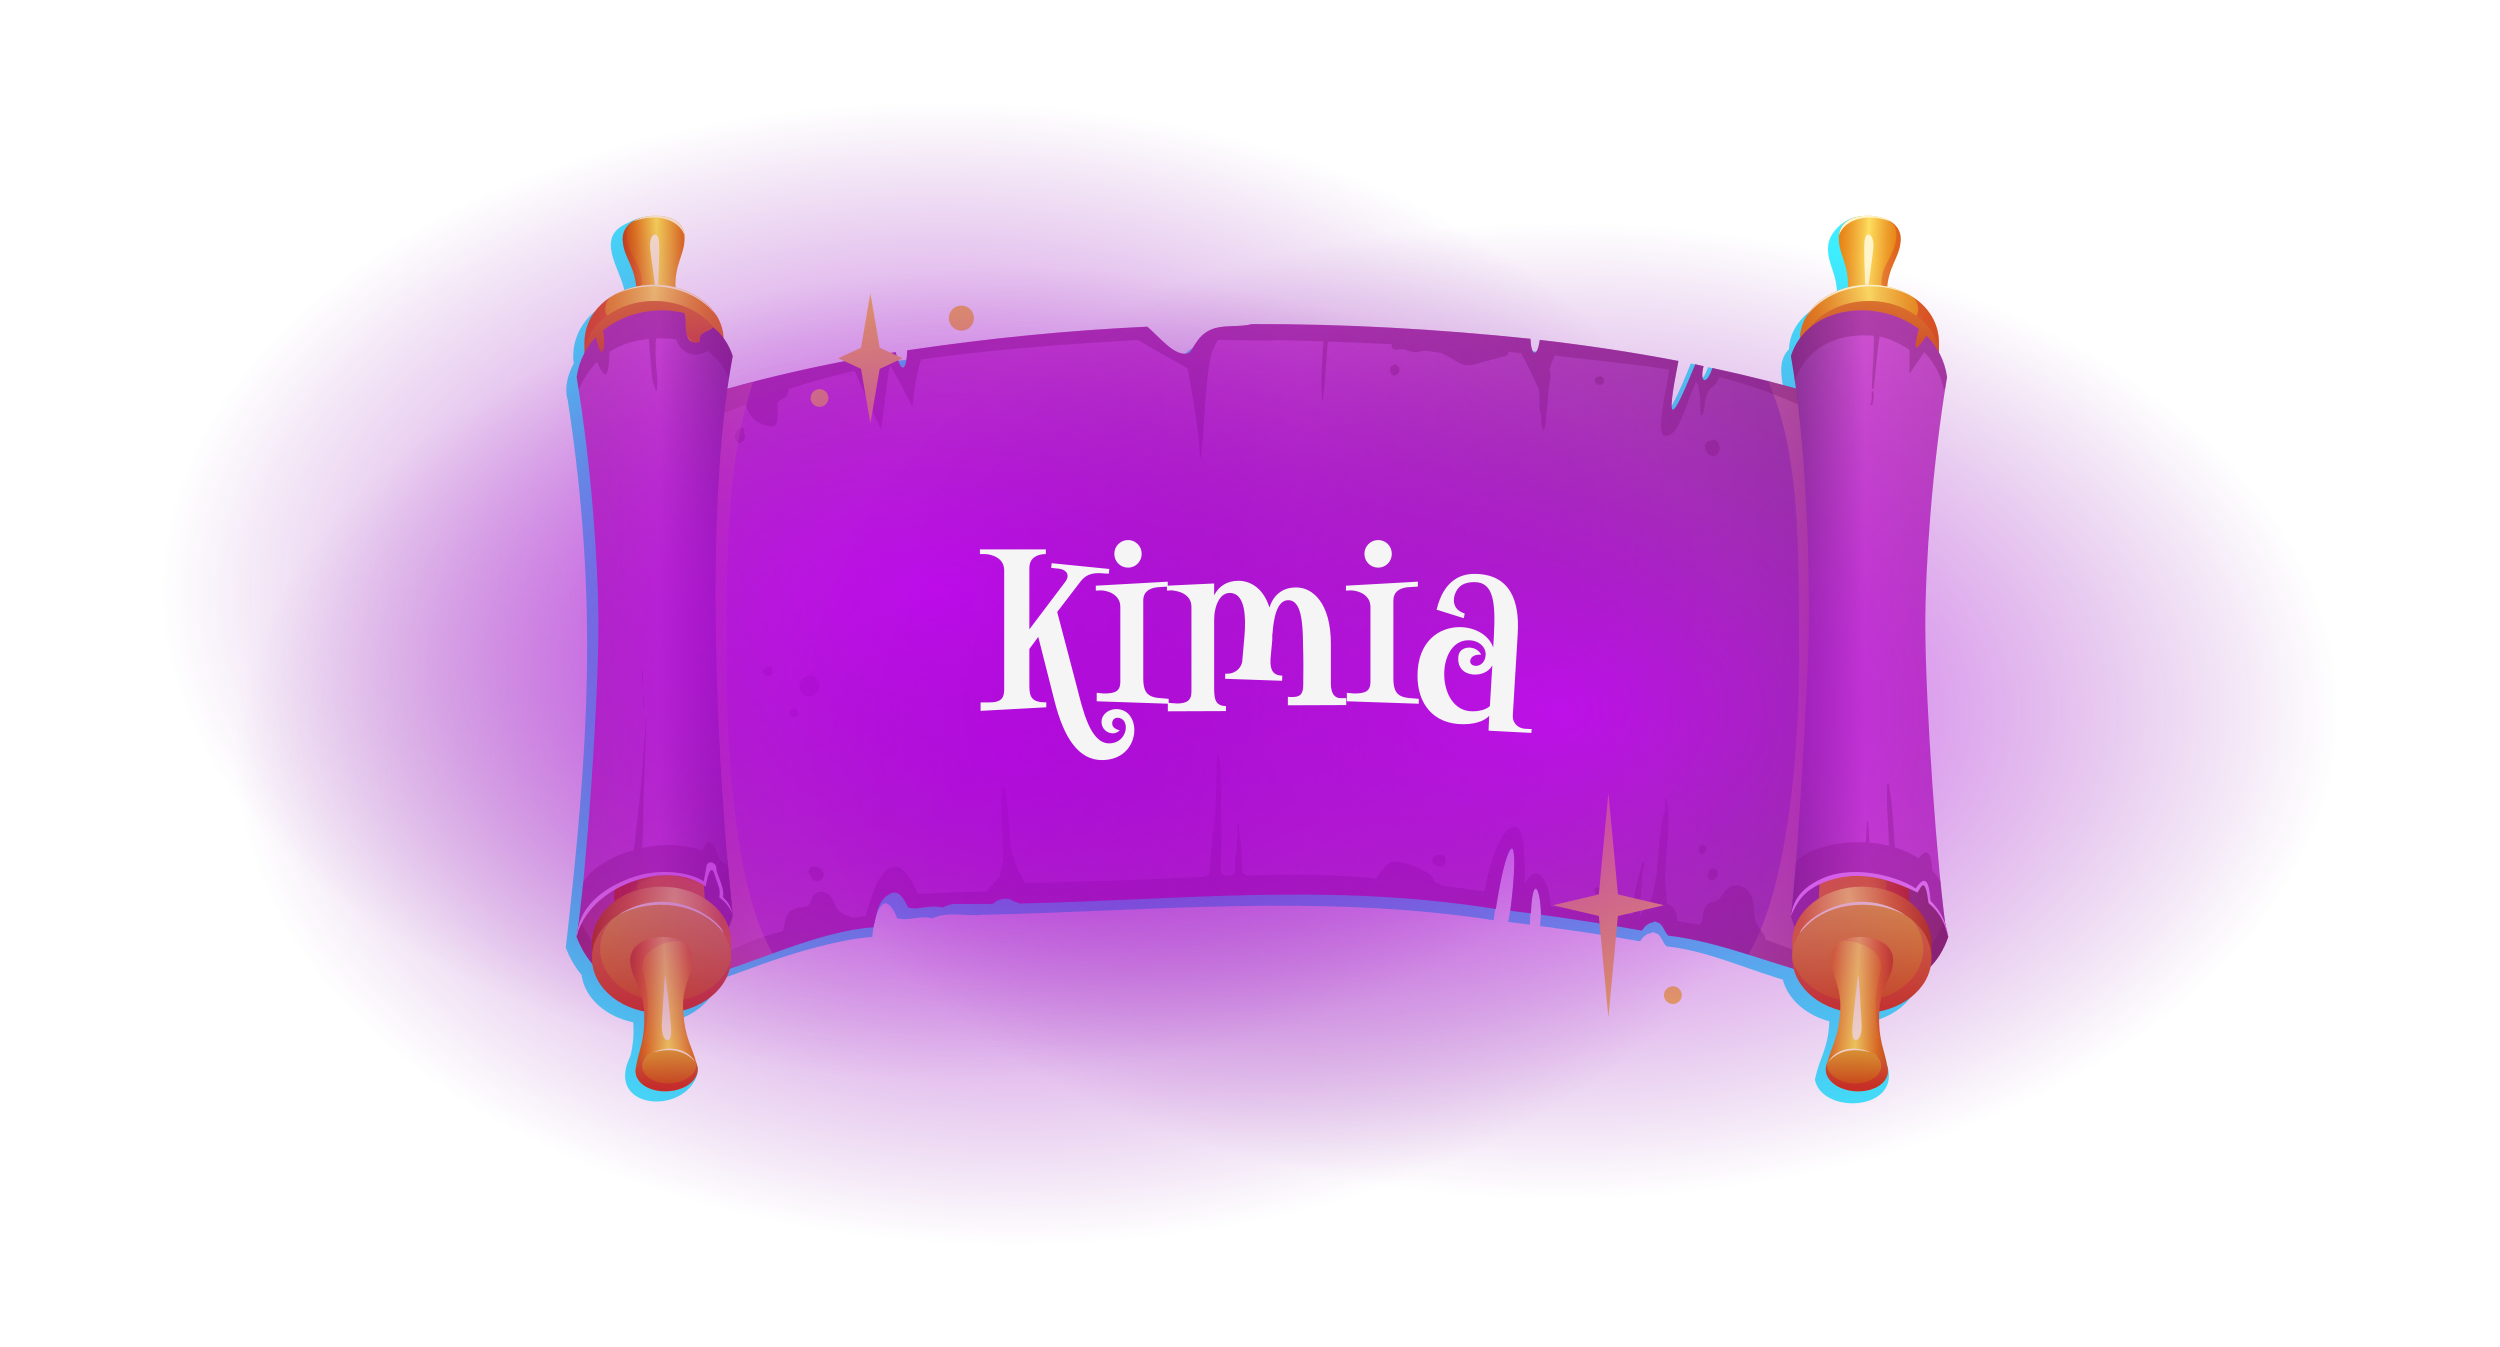 <svg width="449" height="242" viewBox="0 0 449 242" fill="none" xmlns="http://www.w3.org/2000/svg">
<path d="M345.644 174.579C349.568 170.517 346.54 165.212 346.549 160.275C343.541 127.042 342.227 105.323 347.406 71.711C348.058 69.476 347.309 67.095 346.267 65.219C346.676 61.235 345.002 57.348 341.545 55.249C340.231 54.394 338.596 53.753 336.989 53.413C337.077 49.419 342.237 44.308 337.252 41.519C336.259 41.013 335.383 39.041 334.263 38.914C331.878 38.769 328.519 41.402 328.324 44.201C328.091 47.475 330.087 49.069 329.941 53.549C325.637 54.579 321.412 58.106 321.305 62.703C318.9 65.113 320.254 68.747 320.604 71.72C315.629 70.341 311.842 67.037 306.75 65.939C305.826 68.961 304.375 68.844 305.173 65.598C304.677 65.492 304.18 65.385 303.674 65.278C299.42 75.85 297.112 78.746 299.488 66.774C291.32 65.2 282.966 63.956 274.584 62.984C274.117 66.308 273.026 65.89 272.919 62.79C261.198 62.751 216.132 54.87 211.994 64.879C209.171 67.066 206.25 62.081 204.099 60.613C189.933 61.284 175.661 62.673 160.99 64.86C160.853 68.698 159.889 69.194 158.926 65.181C157.592 65.394 156.258 65.618 154.924 65.851C155.246 72.197 154.272 73.518 152.86 66.22C144.575 67.736 136.466 69.573 128.667 71.769C129.028 68.64 130.498 65.229 127.986 62.673C127.879 58.087 123.654 54.559 119.36 53.539C119.214 49.059 121.21 47.466 120.976 44.191C120.782 41.412 118.309 38.788 115.924 38.934L115.291 39.089C114.171 39.206 111.825 40.508 111.825 40.508C106.831 43.404 112.205 49.264 112.321 53.422C106.548 54.482 102.284 59.418 103.043 65.307C101.973 67.221 101.311 69.641 101.973 71.905C107.522 107.976 105.682 134.544 101.612 170.226C102.313 171.985 103.219 173.656 104.445 175.085C104.991 179.234 108.778 182.596 113.743 183.607C113.86 185.657 113.723 187.698 113.217 189.68C108.456 199.262 122.923 200.466 125.25 192.926C125.766 188.942 120.957 188.495 120.762 183.422C124.491 182.46 128.093 179.827 129.106 175.969C131.695 175.075 134.236 174.123 136.826 173.19C142.979 170.964 150.962 168.671 156.667 168.273C156.92 164.716 158.595 158.74 161.155 164.93C163.2 165.464 165.419 164.327 167.444 164.949C170.122 163.608 173.451 164.609 176.343 164.298C205.968 163.696 236.976 160.44 268.256 165.27C270.271 149.061 274.506 146.885 270.865 165.581C272.102 165.736 273.542 165.902 274.769 166.067C275.081 154.571 277.33 159.313 276.59 166.31C282.83 167.155 288.788 168.01 294.542 169.06C295.009 168.38 295.632 167.68 296.499 167.592C296.703 167.369 297.064 167.359 297.229 167.573C298.319 167.68 298.534 169.264 299.312 169.964C306.439 170.741 312.972 173.763 320.195 175.949C321.198 179.807 324.81 182.45 328.548 183.422C328.354 188.495 326.777 189.855 325.959 193.917C327.302 200.612 343.123 199.446 338.362 189.904C338.362 189.904 335.451 185.657 335.568 183.607C340.348 182.645 344.008 179.496 344.778 175.561C345.079 175.26 345.371 174.939 345.654 174.589L345.644 174.579Z" fill="#3EEDFF"/>
<path d="M117.199 38.739C121.833 38.623 122.894 40.877 122.953 42.49C123.07 45.736 121.035 47.339 121.337 52.111C121.648 56.882 122.719 57.902 123.751 61.527C124.326 63.548 123.011 66.016 118.504 66.463C114.23 66.483 112.448 64.267 112.828 62.188C113.509 58.456 114.483 57.319 114.337 52.538C114.191 47.757 112.02 46.407 111.835 43.161C111.737 41.538 112.584 39.177 117.199 38.739Z" fill="url(#paint0_linear_528_5031)"/>
<path d="M118.046 53.772C118.144 53.5 118.397 46.96 118.406 44.657C118.406 43.375 118.309 41.966 117.501 42.111C116.751 42.49 116.654 43.851 116.81 45.085C117.102 47.3 117.92 53.568 118.036 53.782L118.046 53.772Z" fill="#FFF5CC"/>
<g style="mix-blend-mode:multiply" opacity="0.15">
<path d="M114.337 52.538C114.191 47.757 112.02 46.416 111.835 43.161C111.766 42.024 112.175 40.527 114.006 39.575C111.718 41.023 112.545 44.016 114.249 47.077C115.612 49.526 115.729 51.984 114.103 56.755C114.298 55.648 114.405 54.355 114.346 52.528L114.337 52.538Z" fill="#CC0631"/>
</g>
<path d="M113.85 39.692C113.85 39.692 113.87 39.663 113.879 39.653C114.678 39.215 115.749 38.885 117.209 38.749C121.629 38.633 122.797 40.683 122.943 42.276C122.125 39.828 118.659 38.079 113.86 39.701L113.85 39.692Z" fill="#FFF5CC"/>
<path d="M104.981 61.119C104.942 62.013 105.001 64.024 105.001 64.024L129.982 63.878C129.982 63.878 129.982 62.197 129.963 60.973C129.933 55.502 124.316 51.1 117.413 51.139C110.511 51.178 105.225 55.473 104.981 61.119Z" fill="url(#paint1_linear_528_5031)"/>
<path d="M105.001 64.024C105.03 69.495 110.647 73.897 117.55 73.858C124.452 73.819 130.011 69.349 129.982 63.878C129.953 58.407 124.335 54.005 117.433 54.044C110.53 54.083 104.971 58.553 105.001 64.024Z" fill="url(#paint2_linear_528_5031)"/>
<path d="M110.043 53.111C112.088 51.887 114.619 51.158 117.423 51.139C122.388 51.11 126.672 53.393 128.707 56.707C124.442 51.168 116.099 50.012 110.043 53.111Z" fill="#FFF5CC"/>
<g style="mix-blend-mode:multiply" opacity="0.35">
<path d="M104.981 61.118C105.117 57.892 106.909 55.113 109.703 53.315C108.574 54.171 108.447 56.143 109.06 56.668C109.06 56.668 109.06 56.687 109.051 56.687C111.261 55.074 114.191 54.073 117.433 54.054C124.326 54.015 129.943 58.417 129.982 63.888C130.011 69.359 124.443 73.829 117.55 73.868C110.647 73.907 105.03 69.505 105.001 64.034C105.001 64.034 104.942 62.013 104.981 61.128V61.118Z" fill="#CC0631"/>
</g>
<path d="M117.598 58.281C121.775 58.262 125.202 60.973 125.513 64.442H125.533L126.292 78.046L109.43 78.396L109.732 65.112C109.732 65.112 109.732 65.044 109.732 65.015C109.713 61.313 113.237 58.3 117.608 58.271L117.598 58.281Z" fill="url(#paint3_linear_528_5031)"/>
<path d="M336.006 38.739C331.382 38.623 330.311 40.877 330.252 42.49C330.135 45.736 332.17 47.339 331.868 52.111C331.557 56.882 330.486 57.902 329.454 61.527C328.88 63.548 330.194 66.016 334.701 66.463C338.975 66.483 340.757 64.267 340.377 62.188C339.696 58.456 338.722 57.319 338.868 52.538C339.014 47.757 341.185 46.407 341.37 43.161C341.468 41.538 340.621 39.177 336.006 38.739Z" fill="url(#paint4_linear_528_5031)"/>
<path d="M335.168 53.772C335.071 53.5 334.818 46.96 334.808 44.657C334.808 43.375 334.905 41.966 335.714 42.111C336.463 42.49 336.561 43.851 336.405 45.085C336.113 47.3 335.295 53.568 335.178 53.782L335.168 53.772Z" fill="#FFF5CC"/>
<g style="mix-blend-mode:multiply" opacity="0.25">
<path d="M338.868 52.538C339.014 47.757 341.185 46.416 341.37 43.161C341.438 42.024 341.029 40.527 339.199 39.575C341.487 41.023 340.659 44.016 338.956 47.077C337.593 49.526 337.476 51.984 339.102 56.755C338.907 55.648 338.8 54.355 338.858 52.528L338.868 52.538Z" fill="#CC0631"/>
</g>
<path d="M339.365 39.692C339.365 39.692 339.345 39.663 339.335 39.653C338.537 39.215 337.466 38.885 336.006 38.749C331.586 38.633 330.418 40.683 330.271 42.276C331.089 39.828 334.555 38.079 339.355 39.701L339.365 39.692Z" fill="#FFF5CC"/>
<path d="M348.224 61.118C348.263 62.013 348.205 64.024 348.205 64.024L323.223 63.878C323.223 63.878 323.223 62.197 323.243 60.973C323.272 55.502 328.889 51.1 335.792 51.139C342.694 51.178 347.981 55.473 348.224 61.118Z" fill="url(#paint5_linear_528_5031)"/>
<path d="M348.205 64.024C348.176 69.495 342.558 73.897 335.656 73.858C328.753 73.819 323.194 69.349 323.223 63.878C323.252 58.407 328.87 54.005 335.772 54.044C342.675 54.083 348.234 58.553 348.205 64.024Z" fill="url(#paint6_linear_528_5031)"/>
<path d="M343.171 53.111C341.127 51.887 338.596 51.158 335.792 51.139C330.827 51.11 326.543 53.393 324.508 56.707C328.772 51.168 337.116 50.011 343.171 53.111Z" fill="#FFF5CC"/>
<g style="mix-blend-mode:multiply" opacity="0.35">
<path d="M348.224 61.118C348.088 57.892 346.297 55.113 343.502 53.315C344.632 54.17 344.758 56.143 344.145 56.668C344.145 56.668 344.145 56.687 344.155 56.687C341.945 55.074 339.014 54.073 335.772 54.054C328.88 54.015 323.262 58.417 323.223 63.888C323.194 69.359 328.763 73.829 335.656 73.868C342.558 73.907 348.176 69.505 348.205 64.034C348.205 64.034 348.263 62.013 348.224 61.128V61.118Z" fill="#CC0631"/>
</g>
<path d="M335.607 58.281C331.43 58.262 328.003 60.973 327.692 64.442H327.672L326.913 78.046L343.775 78.396L343.473 65.112C343.473 65.112 343.473 65.044 343.473 65.015C343.493 61.313 339.968 58.3 335.597 58.271L335.607 58.281Z" fill="url(#paint7_linear_528_5031)"/>
<path d="M344.924 77.454C333.504 72.663 320.818 68.941 307.539 66.094C306.614 69.116 305.164 68.999 305.962 65.754C305.465 65.647 304.969 65.54 304.463 65.433C300.208 76.006 299.069 76.812 301.445 64.831C293.277 63.257 284.923 62.013 276.541 61.041C276.074 64.364 274.983 63.946 274.876 60.846C257.82 59.068 241.308 58.164 224.845 58.203C222.723 58.767 220.377 58.349 218.225 58.932C217.047 59.253 215.889 60.05 215.158 61.06C214.72 61.663 214.331 62.294 213.941 62.936C213.669 63.392 213.328 63.548 212.773 63.538C211.215 63.519 209.804 62.158 208.723 61.187C207.827 60.38 206.98 59.457 206.046 58.67C191.871 59.34 177.608 60.73 162.937 62.916C162.8 66.755 161.837 67.25 160.873 63.237C159.539 63.451 158.205 63.674 156.872 63.907C157.193 70.253 156.219 71.575 154.808 64.277C138.335 67.289 122.524 71.575 108.544 77.434C115.437 111.639 106.772 153.609 104.192 164.94C103.764 166.815 103.55 168.243 103.55 168.243C111.718 188.874 137.313 167.884 156.852 166.523C157.475 164.347 157.456 161.956 159.656 160.615C161.33 159.546 162.275 161.266 163.083 162.957C164.134 163.307 165.458 162.996 166.5 162.879C167.474 162.773 168.467 162.743 169.372 162.977C170.17 162.462 171.193 162.248 172.156 162.335C174.211 162.345 176.245 162.335 178.27 162.326C178.416 162.199 178.562 162.083 178.718 161.976C179.39 161.509 180.237 161.305 181.045 161.432C181.454 161.5 181.814 161.674 182.145 161.888C182.486 161.976 182.817 162.102 183.138 162.248C212.014 161.636 238.796 158.448 268.646 163.239C270.914 148.663 273.124 148.692 271.255 163.55C272.491 163.705 273.728 163.861 274.954 164.026C275.168 157.593 276.57 158.584 276.775 164.269C283.015 165.114 289.1 166.076 294.863 167.126C295.331 166.446 295.954 165.746 296.82 165.659C297.025 165.435 297.385 165.425 297.55 165.639C298.641 165.746 298.865 167.33 299.634 168.03C318.102 170.022 343.288 186.988 349.899 168.253C349.899 168.253 336.872 117.305 344.895 77.434L344.924 77.454Z" fill="url(#paint8_linear_528_5031)"/>
<path style="mix-blend-mode:multiply" opacity="0.35" d="M344.924 77.454C336.464 73.907 327.303 70.943 317.732 68.494C317.694 68.533 317.655 68.562 317.625 68.601C323.116 81.331 323.106 96.626 323.106 117.995C323.106 139.363 320.215 161.024 314.101 171.246L314.335 171.548C329.532 176.28 344.963 182.334 349.928 168.273C349.928 168.273 336.902 117.324 344.924 77.454Z" fill="url(#paint9_linear_528_5031)"/>
<g style="mix-blend-mode:multiply" opacity="0.35">
<path d="M344.924 77.454C333.504 72.663 320.819 68.941 307.54 66.094C306.615 69.116 305.164 68.999 305.963 65.754C305.466 65.647 304.969 65.54 304.463 65.433C300.209 76.006 299.07 76.812 301.445 64.831C293.277 63.257 284.924 62.013 276.542 61.041C276.074 64.364 274.984 63.946 274.877 60.846C257.82 59.068 241.309 58.164 224.846 58.203C222.723 58.767 220.377 58.349 218.226 58.932C217.048 59.253 215.889 60.05 215.159 61.06C214.721 61.663 214.331 62.294 213.942 62.936C213.669 63.392 213.329 63.548 212.774 63.538C211.216 63.519 209.804 62.158 208.724 61.187C207.828 60.38 206.981 59.457 206.046 58.67C191.871 59.34 177.609 60.73 162.937 62.916C162.801 66.755 161.837 67.25 160.873 63.237C159.54 63.451 158.206 63.674 156.872 63.907C157.193 70.253 156.22 71.575 154.808 64.277C138.336 67.289 122.525 71.575 108.545 77.434C116.586 117.314 103.56 168.273 103.56 168.273C111.728 188.903 137.323 167.913 156.862 166.553C157.485 164.376 157.466 161.985 159.666 160.644C161.341 159.576 162.285 161.296 163.093 162.986C164.145 163.336 165.469 163.025 166.51 162.909C167.484 162.802 168.477 162.773 169.382 163.006C170.181 162.491 171.203 162.277 172.167 162.364C174.221 162.374 176.256 162.364 178.281 162.355C178.427 162.228 178.573 162.112 178.728 162.005C179.4 161.538 180.247 161.334 181.055 161.461C181.464 161.529 181.824 161.704 182.155 161.917C182.496 162.005 182.827 162.131 183.148 162.277C212.024 161.665 238.807 158.477 268.656 163.268C270.924 148.692 273.134 148.721 271.265 163.579C272.501 163.735 273.738 163.89 274.964 164.055C275.179 157.622 276.581 158.613 276.785 164.298C283.026 165.144 289.11 166.106 294.874 167.155C295.341 166.475 295.964 165.775 296.831 165.688C297.035 165.464 297.395 165.455 297.561 165.668C298.651 165.775 298.875 167.359 299.644 168.059C318.113 170.051 343.298 187.018 349.909 168.282C349.909 168.282 336.883 117.334 344.905 77.463L344.924 77.454ZM319.573 169.643C318.794 169.342 317.957 169.05 317.09 168.778C317.042 168.418 316.925 168.069 316.75 167.777C316.331 167.058 315.718 166.514 315.416 165.727C314.783 164.046 315.338 162.083 314.316 160.518C313.391 159.109 311.512 158.39 310.139 159.653C309.604 160.149 309.302 160.839 308.844 161.393C308.289 162.053 307.287 161.859 306.644 162.481C306.079 163.025 305.904 163.803 305.787 164.551C305.709 165.046 305.573 165.668 305.252 166.086C303.811 165.834 302.438 165.6 301.192 165.406C301.26 163.929 300.666 162.773 299.449 162.326C299.41 162.053 299.372 161.781 299.342 161.509C299.196 160.275 299.099 159.031 299.06 157.788C299.06 157.593 299.06 157.389 299.06 157.195C299.07 156.884 299.079 156.573 299.099 156.272C299.138 155.63 299.148 154.999 299.167 154.367C299.167 154.289 299.187 154.202 299.196 154.124C299.401 152.326 299.557 150.529 299.625 148.721C299.664 147.749 299.673 146.778 299.634 145.806C299.595 144.941 299.391 144.135 299.274 143.279C299.255 143.163 299.06 143.192 299.07 143.309C299.079 144.076 299.07 144.844 299.041 145.621C299.031 145.631 299.021 145.631 299.011 145.65C298.427 146.962 298.408 148.41 298.194 149.8C297.979 151.199 297.901 152.618 297.794 154.027C297.678 155.523 297.541 157.01 297.259 158.477C297.123 159.158 296.986 159.838 296.831 160.508C296.743 160.897 296.597 161.266 296.509 161.645C296.441 161.947 296.412 162.228 296.344 162.51C295.614 162.879 295.02 163.521 294.562 164.493H294.552V164.473C294.552 164.065 294.552 163.657 294.562 163.249C294.582 162.326 294.66 161.412 294.718 160.489C294.845 158.652 294.913 156.787 295.331 154.989C295.38 154.775 295.049 154.678 295 154.901C294.533 156.719 293.929 158.487 293.628 160.343C293.482 161.237 293.394 162.141 293.326 163.045C293.297 163.462 293.267 163.88 293.248 164.298C289.081 163.725 282.101 163.249 278.479 162.724C278.567 159.673 276.376 153.862 273.845 158.74C273.806 155.329 274.03 148.896 272.248 148.566C269.97 148.148 267.935 153.172 266.602 160.091C264.158 159.76 261.568 159.41 258.891 159.07C258.774 158.895 258.609 158.75 258.385 158.672C258.161 158.594 257.927 158.516 257.703 158.439C257.625 158.351 257.557 158.244 257.528 158.128C257.411 157.749 257.226 157.379 256.905 157.146C256.662 156.971 256.408 156.796 256.155 156.631C255.046 155.922 253.799 155.446 252.534 155.096C251.434 154.795 250.256 154.416 249.272 155.164C248.786 155.533 248.425 156.068 248.046 156.534C247.724 156.932 247.452 157.35 247.179 157.768C242.623 157.36 237.95 157.088 233.316 157.088C230.239 157.088 227.221 157.146 224.223 157.234C223.775 157.243 223.376 157.01 223.152 156.66C223.142 156.534 223.132 156.408 223.123 156.281C223.064 155.348 223.025 154.425 222.977 153.492C222.938 152.628 222.879 151.792 222.733 150.937C222.568 149.975 222.558 148.984 222.499 148.012C222.499 147.847 222.237 147.837 222.237 148.012C222.237 148.906 222.285 149.81 222.207 150.694C222.13 151.607 222.081 152.492 222.091 153.405C222.032 153.424 221.984 153.454 221.964 153.502C221.857 153.716 221.906 153.939 221.867 154.173C221.828 154.416 221.818 154.668 221.828 154.921C221.837 155.31 221.867 155.689 221.886 156.068V156.087C221.915 156.748 221.39 157.302 220.728 157.321C220.718 157.321 220.708 157.321 220.698 157.321C220.114 157.341 219.598 157.078 219.258 156.66C219.287 155.786 219.267 154.911 219.287 154.085C219.326 152.006 219.433 149.916 219.316 147.847C219.102 143.804 219.618 139.626 218.927 135.622C218.897 135.447 218.634 135.505 218.625 135.661C218.313 139.81 218.586 143.94 218.021 148.08C217.768 149.936 217.661 151.802 217.505 153.667C217.418 154.688 217.252 155.834 217.213 156.962C216.872 157.272 216.424 157.477 215.928 157.496C212.316 157.642 208.704 157.807 205.063 157.972C198.55 158.254 190.908 158.429 184.161 158.584C184.161 158.584 184.141 158.575 184.132 158.575C182.778 156.563 181.941 154.124 181.454 151.666C181.445 151.5 181.425 151.335 181.415 151.17C181.172 147.915 181.143 144.62 180.491 141.414C180.432 141.112 180.023 141.219 179.994 141.482C179.809 143.367 179.838 145.223 179.916 147.108C179.994 148.974 179.994 150.849 180.15 152.715C180.169 152.958 180.208 153.211 180.237 153.454C180.208 153.862 180.179 154.27 180.121 154.678C179.984 155.63 179.78 156.544 179.536 157.457C178.816 158.225 177.891 159.245 177.2 160.091C176.47 160.091 164.816 160.518 164.816 160.518C163.901 158.361 162.197 154.882 160.007 155.805C157.378 156.913 156.054 162.617 155.46 164.493C154.711 164.619 153.932 164.735 153.124 164.862C152.997 164.716 152.842 164.609 152.598 164.561C151.78 164.415 151.07 164.055 150.524 163.414C149.901 162.695 149.785 161.704 149.171 160.965C148.577 160.256 147.633 159.906 146.757 160.295C146.007 160.625 145.773 161.344 145.52 162.063C145.238 162.87 144.634 162.879 143.875 162.967C143.135 163.054 142.395 163.2 141.85 163.754C141.383 164.23 141.159 164.872 141.013 165.513C140.954 165.668 140.915 165.834 140.906 166.008C140.838 166.387 140.76 166.834 140.594 167.223C138.462 167.777 136.349 168.448 134.344 169.293C127.607 172.111 124.141 174.9 115.914 174.9C109.956 174.9 106.111 169.167 104.261 165.552C106.432 156.408 120.325 116.595 114.396 80.612C120.023 78.425 126.721 75.452 133.779 72.721C133.867 72.818 133.955 72.916 134.042 73.013C134.081 73.12 134.11 73.217 134.149 73.324C134.334 73.858 134.626 74.354 134.967 74.811C135.619 75.685 136.564 76.122 137.596 76.404C138.043 76.521 138.618 76.754 139.056 76.511C139.591 76.21 139.582 75.53 139.63 74.995C139.689 74.257 139.689 73.508 139.63 72.77C139.611 72.498 139.689 72.216 139.893 72.041C140.176 71.798 140.545 71.691 140.857 71.477C141.324 71.147 141.607 70.71 141.626 70.127C141.626 70.049 141.607 69.971 141.577 69.894C145.569 68.562 149.59 67.406 153.513 66.619C154.428 68.941 158.264 77.22 158.264 77.22C158.264 77.22 159.569 66.288 159.841 65.666C160.104 65.705 163.882 73.071 163.882 73.071C163.882 73.071 164.329 67.503 165.459 64.549C177.92 62.8 192.173 61.721 204.45 61.07C204.722 61.332 210.116 64.364 213.309 66.152C215.47 78.241 215.354 79.601 215.558 82.546C216.269 79.776 216.337 67.425 217.69 63.14C218.235 62.003 218.683 61.08 218.712 61.07C219.209 60.934 228.059 61.342 229.383 61.07C229.383 61.07 232.712 61.148 237.677 61.313C237.677 61.77 237.629 62.226 237.599 62.683C237.531 63.674 237.463 64.665 237.414 65.657C237.366 66.648 237.317 67.639 237.307 68.63C237.307 69.67 237.444 70.69 237.424 71.73C237.424 71.847 237.609 71.847 237.609 71.73C237.638 70.729 237.843 69.748 237.921 68.757C237.999 67.765 238.057 66.774 238.135 65.783C238.203 64.831 238.281 63.878 238.359 62.936C238.407 62.421 238.417 61.886 238.514 61.381C238.514 61.371 238.514 61.362 238.514 61.352C241.844 61.468 245.806 61.614 249.964 61.809C249.886 62.285 250.158 62.839 250.742 62.79C251.219 62.751 251.696 62.741 252.174 62.732C252.193 62.732 252.203 62.751 252.222 62.751C252.894 63.033 253.605 63.247 254.345 63.247C254.841 63.247 255.299 63.091 255.756 62.965C256.778 63.082 257.791 63.237 258.813 63.383C259.407 63.665 259.991 63.985 260.546 64.287C261.422 64.772 262.221 65.462 263.253 65.569C264.392 65.686 265.55 65.229 266.631 64.938C267.858 64.607 269.074 64.287 270.301 63.956C270.691 63.849 270.914 63.538 270.983 63.188C271.761 63.266 272.511 63.344 273.212 63.431C274.215 65.278 275.646 68.3 276.396 69.932C276.435 70.583 276.464 71.234 276.493 71.885C276.522 72.663 276.396 73.557 276.697 74.296C276.727 74.354 276.775 74.412 276.824 74.451C276.824 74.451 276.824 74.47 276.824 74.48C276.824 74.947 276.795 75.432 276.824 75.899C276.853 76.346 277.038 76.715 277.116 77.143C277.136 77.25 277.311 77.25 277.33 77.143C277.408 76.715 277.593 76.336 277.632 75.899C277.671 75.491 277.671 75.083 277.69 74.684C277.7 74.49 277.72 74.296 277.739 74.101C277.817 73.44 277.934 72.789 277.973 72.129C277.992 71.779 278.002 71.429 278.012 71.079C278.08 70.506 278.138 69.942 278.216 69.378C278.323 68.523 278.528 67.659 278.421 66.813C278.401 66.687 278.323 66.58 278.226 66.502C278.557 65.501 278.907 64.539 279.238 63.859C284.651 64.549 294.728 65.501 299.8 66.385C299.109 70.787 297.415 77.949 298.953 78.241C301.562 78.746 302.867 72.206 304.6 68.572C304.707 68.795 304.862 69.009 305.028 69.204C305.047 69.349 305.067 69.505 305.086 69.65C305.154 70.175 305.223 70.7 305.291 71.225C305.349 71.749 305.369 72.274 305.369 72.799C305.369 73.071 305.349 73.343 305.378 73.615C305.408 73.897 305.485 74.14 305.466 74.431C305.456 74.606 305.748 74.655 305.778 74.47C305.826 74.189 305.953 73.965 306.031 73.703C306.109 73.45 306.128 73.178 306.147 72.916C306.177 72.614 306.186 72.323 306.206 72.022C306.255 71.866 306.313 71.701 306.362 71.545C306.479 71.166 306.576 70.71 306.79 70.37C306.907 70.185 307.033 70.02 307.141 69.835C307.15 69.806 307.17 69.787 307.179 69.767C307.734 69.485 308.319 68.873 308.873 67.736C324.966 71.944 330.457 77.259 339.151 80.631C333.193 116.751 346.94 156.689 349.072 165.629C347.689 168.525 345.109 179.691 319.573 169.652V169.643Z" fill="#771D62"/>
</g>
<g style="mix-blend-mode:multiply" opacity="0.35">
<path d="M259.504 153.988C259.445 153.92 259.397 153.842 259.338 153.774C259.241 153.667 259.124 153.599 258.998 153.551C258.91 153.502 258.822 153.483 258.725 153.483C258.579 153.454 258.443 153.454 258.297 153.502C258.209 153.541 258.121 153.57 258.043 153.609C258.005 153.629 257.966 153.658 257.927 153.697C257.878 153.706 257.829 153.697 257.781 153.726C257.712 153.745 257.644 153.784 257.596 153.833C257.498 153.891 257.43 153.969 257.372 154.076C257.343 154.144 257.313 154.212 257.284 154.28C257.245 154.425 257.245 154.581 257.284 154.736C257.284 154.746 257.284 154.765 257.294 154.775C257.304 154.804 257.352 154.95 257.401 155.018C257.44 155.067 257.498 155.144 257.537 155.193C257.537 155.193 257.537 155.203 257.547 155.212C257.547 155.212 257.557 155.212 257.566 155.222C257.596 155.251 257.644 155.281 257.664 155.3C257.683 155.319 257.732 155.349 257.761 155.378C257.771 155.378 257.781 155.397 257.8 155.397C257.858 155.426 257.917 155.446 257.975 155.465C258.024 155.494 258.063 155.533 258.112 155.553C258.19 155.601 258.277 155.621 258.374 155.621C258.511 155.65 258.657 155.65 258.793 155.601C258.793 155.601 258.803 155.601 258.813 155.601C258.9 155.562 258.978 155.533 259.066 155.494C259.075 155.494 259.085 155.494 259.095 155.475C259.095 155.475 259.095 155.475 259.105 155.475C259.329 155.31 259.29 155.358 259.416 155.193C259.514 155.086 259.572 154.97 259.611 154.824C259.66 154.629 259.66 154.445 259.611 154.25C259.582 154.163 259.533 154.076 259.504 153.988Z" fill="#771D62"/>
</g>
<g style="mix-blend-mode:multiply" opacity="0.35">
<path d="M287.864 67.814C287.815 67.775 287.757 67.736 287.708 67.688C287.62 67.629 287.523 67.6 287.416 67.591C287.309 67.571 287.202 67.571 287.104 67.6C287.075 67.6 287.046 67.629 287.017 67.639C286.987 67.639 286.958 67.639 286.929 67.649C286.919 67.649 286.9 67.649 286.89 67.659C286.832 67.678 286.773 67.707 286.715 67.736C286.676 67.766 286.637 67.795 286.598 67.824C286.54 67.872 286.501 67.94 286.481 68.008C286.462 68.047 286.452 68.096 286.442 68.144C286.442 68.144 286.442 68.164 286.433 68.164C286.413 68.222 286.403 68.29 286.403 68.349C286.403 68.417 286.413 68.485 286.452 68.543C286.471 68.611 286.51 68.659 286.559 68.708C286.598 68.737 286.627 68.757 286.666 68.786C286.666 68.786 286.686 68.786 286.695 68.786C286.715 68.825 286.734 68.864 286.764 68.893C286.832 68.97 286.919 69.029 287.017 69.058C287.114 69.106 287.211 69.126 287.318 69.126C287.426 69.126 287.533 69.106 287.62 69.058C287.718 69.029 287.805 68.97 287.873 68.893C287.912 68.834 287.951 68.786 288 68.737C288.068 68.611 288.107 68.485 288.107 68.339C288.107 68.271 288.088 68.203 288.078 68.125C288.039 67.989 287.971 67.872 287.873 67.775L287.864 67.814Z" fill="#771D62"/>
</g>
<g style="mix-blend-mode:multiply" opacity="0.35">
<path d="M308.347 79.242C308.24 79.144 308.123 79.086 307.977 79.047C307.831 78.999 307.685 78.999 307.549 79.028C307.403 79.028 307.266 79.076 307.149 79.154C307.13 79.164 307.111 79.183 307.101 79.193C307.101 79.193 307.101 79.193 307.081 79.193C306.935 79.193 306.799 79.232 306.672 79.3C306.575 79.349 306.497 79.416 306.449 79.514C306.38 79.591 306.332 79.689 306.302 79.786C306.254 79.922 306.244 80.068 306.225 80.213C306.225 80.252 306.225 80.281 306.225 80.32C306.225 80.398 306.244 80.505 306.264 80.573C306.264 80.573 306.264 80.592 306.264 80.602C306.264 80.621 306.273 80.641 306.283 80.66C306.322 80.767 306.361 80.874 306.41 80.971C306.429 81.001 306.439 81.039 306.468 81.069C306.507 81.136 306.556 81.195 306.604 81.253C306.643 81.331 306.692 81.409 306.78 81.496C306.848 81.554 306.935 81.613 307.003 81.671C307.013 81.681 307.033 81.69 307.042 81.7C307.159 81.778 307.305 81.836 307.442 81.885C307.529 81.894 307.627 81.914 307.714 81.924C307.86 81.924 307.987 81.904 308.113 81.836C308.201 81.807 308.279 81.768 308.337 81.7C308.454 81.632 308.542 81.535 308.6 81.409C308.688 81.282 308.746 81.127 308.795 80.971C308.853 80.816 308.863 80.651 308.863 80.485C308.863 80.145 308.775 79.834 308.62 79.543C308.551 79.416 308.454 79.319 308.337 79.242H308.347Z" fill="#771D62"/>
</g>
<g style="mix-blend-mode:multiply" opacity="0.35">
<path d="M308.123 156.097C308.123 156.097 307.948 156.019 307.909 156.009C307.889 156.009 307.695 155.98 307.675 155.98C307.627 155.98 307.578 155.99 307.539 156C307.5 156 307.442 156 307.403 156.019C307.364 156.029 307.325 156.048 307.296 156.058C307.266 156.068 307.227 156.087 307.188 156.107C307.14 156.145 307.091 156.184 307.042 156.223C306.974 156.291 306.916 156.369 306.887 156.456C306.857 156.515 306.838 156.573 306.838 156.641C306.838 156.641 306.838 156.66 306.838 156.67C306.838 156.728 306.818 156.796 306.809 156.865C306.809 156.894 306.828 156.923 306.828 156.952C306.828 156.952 306.828 156.952 306.818 156.962C306.78 157.02 306.76 157.078 306.75 157.137L306.721 157.205C306.721 157.205 306.711 157.292 306.702 157.331C306.702 157.36 306.711 157.428 306.721 157.467C306.721 157.467 306.721 157.467 306.721 157.477C306.721 157.477 306.721 157.486 306.721 157.496C306.731 157.545 306.76 157.593 306.78 157.632C306.78 157.632 306.78 157.642 306.78 157.652C306.809 157.69 306.838 157.729 306.867 157.768C306.877 157.778 306.887 157.788 306.896 157.807C306.935 157.846 306.984 157.875 307.033 157.904C307.062 157.924 307.091 157.933 307.13 157.943C307.159 157.963 307.188 157.992 307.227 158.001C307.276 158.031 307.334 158.05 307.393 158.05C307.48 158.069 307.568 158.069 307.665 158.04C307.734 158.021 307.802 157.992 307.87 157.953C307.889 157.953 307.899 157.933 307.919 157.924C307.948 157.904 307.967 157.875 307.996 157.856C308.035 157.836 308.084 157.817 308.113 157.788C308.143 157.768 308.172 157.749 308.191 157.729C308.24 157.671 308.298 157.603 308.337 157.535C308.396 157.448 308.425 157.35 308.464 157.253C308.435 157.321 308.405 157.38 308.386 157.448C308.425 157.37 308.454 157.292 308.483 157.214C308.483 157.195 308.493 157.185 308.493 157.166C308.493 157.166 308.493 157.156 308.493 157.146C308.503 157.069 308.522 156.981 308.522 156.903C308.522 156.884 308.522 156.874 308.522 156.855C308.522 156.699 308.483 156.554 308.405 156.408C308.328 156.272 308.22 156.175 308.094 156.097H308.123Z" fill="#771D62"/>
</g>
<g style="mix-blend-mode:multiply" opacity="0.35">
<path d="M306.079 151.811C305.971 151.763 305.874 151.714 305.747 151.724L305.572 151.743C305.514 151.763 305.465 151.782 305.416 151.811C305.319 151.87 305.241 151.947 305.183 152.045C305.124 152.151 305.095 152.258 305.095 152.375C305.095 152.482 305.105 152.598 305.115 152.705C305.115 152.793 305.134 152.871 305.173 152.948C305.202 153.026 305.241 153.094 305.309 153.152C305.368 153.211 305.436 153.259 305.514 153.288C305.592 153.327 305.67 153.347 305.757 153.347C305.816 153.347 305.874 153.327 305.923 153.327C306.03 153.298 306.127 153.24 306.205 153.162C306.234 153.123 306.273 153.075 306.302 153.036C306.361 152.939 306.39 152.832 306.39 152.715C306.39 152.608 306.4 152.492 306.41 152.385C306.41 152.268 306.38 152.151 306.322 152.054C306.263 151.957 306.186 151.879 306.088 151.821L306.079 151.811Z" fill="#771D62"/>
</g>
<g style="mix-blend-mode:multiply" opacity="0.35">
<path d="M287.523 159.76C287.523 159.76 287.513 159.741 287.504 159.731C287.504 159.731 287.504 159.721 287.504 159.712C287.484 159.692 287.474 159.673 287.455 159.653C287.445 159.634 287.426 159.615 287.406 159.595C287.367 159.556 287.338 159.527 287.299 159.488C287.241 159.43 287.182 159.391 287.104 159.362C287.036 159.323 286.958 159.304 286.88 159.313C286.803 159.313 286.725 159.323 286.657 159.362C286.579 159.381 286.52 159.43 286.462 159.488C286.433 159.527 286.403 159.566 286.365 159.605C286.306 159.692 286.287 159.799 286.287 159.906C286.287 159.955 286.296 160.013 286.306 160.062C286.335 160.159 286.384 160.246 286.462 160.324L286.579 160.44C286.579 160.44 286.657 160.499 286.696 160.538C286.696 160.538 286.705 160.538 286.715 160.538C286.725 160.538 286.734 160.547 286.744 160.557C286.764 160.567 286.793 160.577 286.812 160.586L286.939 160.645C287.007 160.664 287.085 160.674 287.153 160.654C287.202 160.654 287.25 160.645 287.289 160.615C287.358 160.596 287.416 160.557 287.465 160.499C287.494 160.46 287.523 160.421 287.552 160.392C287.572 160.353 287.591 160.304 287.611 160.266C287.63 160.198 287.64 160.12 287.611 160.052C287.611 159.984 287.581 159.916 287.543 159.848C287.533 159.828 287.523 159.799 287.513 159.78L287.523 159.76Z" fill="#771D62"/>
</g>
<g style="mix-blend-mode:multiply" opacity="0.35">
<path d="M145.51 125.059C145.617 125.05 145.705 125.04 145.802 125.001C146.026 124.913 146.114 124.875 146.289 124.739C146.445 124.622 146.542 124.525 146.649 124.35C146.649 124.35 146.649 124.34 146.649 124.33C146.698 124.292 146.737 124.253 146.776 124.224C146.854 124.146 146.932 124.049 146.99 123.951C147.126 123.747 147.175 123.495 147.185 123.242C147.185 123.194 147.185 123.155 147.185 123.106C147.175 122.98 147.156 122.844 147.126 122.717C147.097 122.601 147.039 122.484 146.99 122.368C146.971 122.319 146.951 122.27 146.922 122.231C146.834 122.076 146.717 121.93 146.591 121.814C146.386 121.619 146.172 121.503 145.909 121.406C145.744 121.347 145.549 121.318 145.364 121.328C144.916 121.357 144.507 121.512 144.186 121.833C144.069 121.95 143.962 122.086 143.875 122.231C143.816 122.348 143.768 122.465 143.719 122.591C143.699 122.63 143.69 122.669 143.68 122.708C143.592 123.048 143.592 123.417 143.68 123.757C143.719 123.883 143.777 124 143.826 124.117C143.845 124.156 143.865 124.194 143.884 124.233C143.953 124.34 144.03 124.437 144.118 124.535C144.147 124.564 144.176 124.593 144.215 124.622C144.303 124.7 144.43 124.797 144.546 124.855C144.644 124.904 144.751 124.952 144.858 124.991C144.887 124.991 144.907 125.001 144.936 125.011C145.179 125.059 145.277 125.059 145.51 125.03V125.059Z" fill="#771D62"/>
</g>
<g style="mix-blend-mode:multiply" opacity="0.35">
<path d="M143.116 127.547C143.116 127.547 143.096 127.547 143.086 127.537C142.999 127.44 142.882 127.372 142.755 127.333C142.629 127.294 142.492 127.294 142.366 127.333C142.239 127.372 142.132 127.431 142.045 127.518C142.015 127.547 141.986 127.576 141.947 127.605C141.889 127.664 141.84 127.732 141.821 127.8C141.782 127.878 141.762 127.955 141.772 128.043C141.772 128.101 141.782 128.15 141.791 128.208C141.821 128.315 141.869 128.402 141.947 128.48C141.976 128.509 142.006 128.538 142.045 128.567C142.132 128.655 142.249 128.723 142.366 128.752C142.492 128.791 142.629 128.791 142.755 128.752C142.882 128.713 142.999 128.645 143.086 128.548C143.096 128.548 143.106 128.548 143.116 128.538C143.203 128.49 143.271 128.422 143.32 128.334C143.369 128.247 143.398 128.15 143.398 128.043C143.398 127.936 143.369 127.839 143.32 127.751C143.271 127.664 143.203 127.596 143.116 127.547Z" fill="#771D62"/>
</g>
<g style="mix-blend-mode:multiply" opacity="0.35">
<path d="M138.559 119.958L138.393 119.831C138.325 119.802 138.267 119.773 138.199 119.754C138.092 119.724 137.985 119.715 137.877 119.744C137.77 119.744 137.673 119.783 137.576 119.841C137.566 119.841 137.556 119.851 137.537 119.861C137.537 119.861 137.527 119.861 137.517 119.861C137.478 119.88 137.488 119.88 137.43 119.929C137.332 120.006 137.284 120.035 137.215 120.162C137.186 120.23 137.157 120.288 137.128 120.356C137.128 120.356 137.128 120.366 137.128 120.376C137.128 120.385 137.128 120.395 137.118 120.414C137.079 120.55 137.079 120.696 137.118 120.832C137.157 120.968 137.225 121.085 137.323 121.182C137.42 121.279 137.537 121.347 137.673 121.386C137.809 121.425 137.955 121.425 138.092 121.386C138.179 121.357 138.286 121.328 138.354 121.279C138.413 121.24 138.462 121.192 138.52 121.153C138.559 121.095 138.608 121.046 138.647 120.988C138.647 120.988 138.647 120.978 138.647 120.968C138.647 120.959 138.656 120.939 138.666 120.929C138.695 120.861 138.724 120.803 138.744 120.735C138.773 120.628 138.783 120.521 138.754 120.414C138.754 120.346 138.734 120.278 138.695 120.21C138.666 120.113 138.608 120.026 138.53 119.958H138.559Z" fill="#771D62"/>
</g>
<g style="mix-blend-mode:multiply" opacity="0.35">
<path d="M133.555 77.755C133.74 77.561 133.769 77.269 133.594 77.046C133.438 76.841 133.127 76.754 132.903 76.909C132.815 76.968 132.737 77.036 132.659 77.094C132.698 77.065 132.737 77.036 132.776 77.007C132.601 77.123 132.455 77.24 132.348 77.424C132.28 77.541 132.221 77.677 132.173 77.813C132.036 77.969 131.958 78.163 131.949 78.377C131.949 78.542 132.007 78.697 132.104 78.824C132.104 78.901 132.114 78.979 132.134 79.047C132.182 79.281 132.397 79.475 132.62 79.533C132.747 79.562 132.874 79.562 132.99 79.533C133.107 79.504 133.214 79.436 133.302 79.349C133.38 79.29 133.448 79.222 133.516 79.154C133.643 79.008 133.691 78.921 133.76 78.736C133.789 78.639 133.808 78.532 133.808 78.425C133.808 78.318 133.789 78.212 133.76 78.105C133.711 77.969 133.652 77.852 133.555 77.745V77.755Z" fill="#771D62"/>
</g>
<g style="mix-blend-mode:multiply" opacity="0.35">
<path d="M147.866 156.699C147.778 156.466 147.69 156.301 147.515 156.116C147.408 156 147.272 155.893 147.126 155.834C147.009 155.786 146.882 155.728 146.756 155.698C146.629 155.669 146.493 155.65 146.357 155.64C146.22 155.63 146.094 155.64 145.948 155.669C145.919 155.669 145.889 155.679 145.86 155.689C145.811 155.698 145.782 155.718 145.734 155.737C145.617 155.786 145.519 155.834 145.442 155.932C145.364 156.009 145.305 156.097 145.266 156.204C145.218 156.301 145.188 156.408 145.198 156.524C145.208 156.748 145.286 156.962 145.442 157.117C145.49 157.166 145.549 157.205 145.607 157.243C145.627 157.428 145.646 157.535 145.734 157.7C145.782 157.788 145.841 157.865 145.909 157.933C146.045 158.069 146.24 158.186 146.425 158.225C146.649 158.274 146.824 158.274 147.048 158.225C147.252 158.176 147.418 158.069 147.574 157.933C147.72 157.797 147.846 157.574 147.885 157.38C147.905 157.282 147.934 157.156 147.924 157.049C147.924 156.962 147.905 156.865 147.885 156.767C147.885 156.748 147.875 156.719 147.866 156.699Z" fill="#771D62"/>
</g>
<g style="mix-blend-mode:multiply" opacity="0.35">
<path d="M251.317 66.201C251.278 66.036 251.19 65.88 251.073 65.764C251.025 65.715 250.947 65.657 250.908 65.637C250.801 65.559 250.674 65.54 250.547 65.53C250.411 65.53 250.285 65.559 250.158 65.628C250.09 65.666 250.031 65.715 249.983 65.783C249.973 65.793 249.973 65.812 249.963 65.822C249.944 65.822 249.915 65.822 249.895 65.841C249.856 65.851 249.827 65.871 249.798 65.9C249.749 65.929 249.71 65.968 249.691 66.016C249.681 66.055 249.662 66.084 249.652 66.123C249.632 66.201 249.632 66.279 249.652 66.356C249.671 66.444 249.681 66.541 249.691 66.629C249.7 66.716 249.73 66.803 249.749 66.901C249.749 66.871 249.749 66.832 249.739 66.803C249.739 66.881 249.749 66.959 249.788 67.027C249.817 67.105 249.856 67.182 249.924 67.241C249.973 67.279 250.012 67.309 250.061 67.348C250.168 67.406 250.275 67.435 250.392 67.435C250.547 67.435 250.742 67.386 250.869 67.299C250.927 67.26 250.986 67.212 251.034 67.173C251.044 67.173 251.054 67.153 251.063 67.144C251.122 67.076 251.18 67.007 251.219 66.93C251.258 66.852 251.297 66.764 251.317 66.687C251.317 66.677 251.317 66.658 251.317 66.648C251.346 66.444 251.356 66.463 251.317 66.259V66.24V66.201Z" fill="#771D62"/>
</g>
<path style="mix-blend-mode:multiply" opacity="0.35" d="M130.469 117.762C130.469 96.403 130.809 82.448 135.249 68.611C125.874 71.05 116.888 73.965 108.564 77.454C115.252 110.668 107.035 151.773 104.212 164.493C103.647 167.039 103.569 168.263 103.569 168.263C109.352 182.868 123.868 176.62 138.783 171.237C132.669 161.004 130.478 139.12 130.478 117.752L130.469 117.762Z" fill="url(#paint10_linear_528_5031)"/>
<path d="M321.666 164.483C322.785 169.818 329.259 173.52 334.604 173.52C339.861 172.578 340.718 170.119 341.76 167.408C341.76 167.408 341.672 157.681 341.76 154.843C341.847 152.006 322.96 150.004 322.571 154.843L321.666 164.483Z" fill="#A145A6"/>
<g style="mix-blend-mode:multiply" opacity="0.35">
<path d="M341.76 154.843C341.847 152.006 323.272 149.839 322.882 154.678L321.656 164.483C322.201 167.077 324.012 169.283 326.348 170.867C326.348 170.867 327.137 171.372 328.042 171.858C330.135 172.918 332.453 173.52 334.594 173.52C339.852 172.577 340.708 170.119 341.75 167.408C341.75 167.408 341.662 157.681 341.75 154.843H341.76Z" fill="#771D62"/>
</g>
<path d="M329.162 165.426C328.987 163.531 330.457 161.296 334.945 161.296C339.346 161.986 340.825 164.308 341.76 167.408V155.524C341.76 152.249 329.172 151.481 329.172 155.524V165.426H329.162Z" fill="url(#paint11_linear_528_5031)"/>
<path d="M342.763 156.135L326.963 155.688L326.213 169.303L343.065 169.652L342.763 156.135Z" fill="url(#paint12_linear_528_5031)"/>
<g style="mix-blend-mode:multiply" opacity="0.25">
<path d="M342.773 156.612L340.407 156.068L338.898 156.029L338.752 157.545L338.83 160.936L342.91 162.53L342.773 156.612Z" fill="#CC0631"/>
</g>
<path d="M349.694 67.707C349.246 64.656 347.883 62.168 345.975 60.273C345.625 61.07 344.048 62.868 344.048 62.431C344.048 61.313 344.281 60.186 344.651 59.127C337.34 53.471 324.586 54.783 321.656 63.927C324.362 79.232 325.063 101.572 324.849 113.777C324.615 126.76 322.279 161.5 321.656 164.483C323.554 158.332 328.607 156.554 334.809 156.903C338.07 157.088 341.37 157.924 344.048 159.576C344.34 159.041 344.807 158.623 345.401 158.371C345.712 158.244 345.956 158.555 345.995 158.818C346.112 159.809 346.491 160.761 346.705 161.733C348.263 163.404 349.353 165.552 349.694 168.263C347.922 156.719 345.829 126.585 345.79 112.65C345.761 101.368 347.056 83.605 349.694 67.707Z" fill="url(#paint13_linear_528_5031)"/>
<path d="M131.589 164.483C130.469 169.818 123.995 173.52 118.65 173.52C113.393 172.578 112.536 170.119 111.494 167.408C111.494 167.408 111.582 157.681 111.494 154.843C111.407 152.006 130.294 150.004 130.683 154.843L131.589 164.483Z" fill="#A145A6"/>
<g style="mix-blend-mode:multiply" opacity="0.35">
<path d="M131.589 164.483C130.469 169.818 123.995 173.52 118.65 173.52C113.393 172.578 112.536 170.119 111.494 167.408C111.494 167.408 111.582 157.681 111.494 154.843C111.407 152.006 130.294 150.004 130.683 154.843L131.589 164.483Z" fill="#771D62"/>
</g>
<path d="M111.494 155.533V167.417C112.156 165.212 113.101 163.404 115.164 162.296L116.099 160.178C116.099 160.178 116.187 161.266 116.284 161.811C116.878 161.597 117.55 161.432 118.309 161.305C122.388 161.305 123.965 163.152 124.092 164.91V155.533C124.092 151.491 111.504 152.258 111.504 155.533H111.494Z" fill="url(#paint14_linear_528_5031)"/>
<path d="M110.442 156.135L126.243 155.688L127.003 169.303L110.141 169.652L110.442 156.135Z" fill="url(#paint15_linear_528_5031)"/>
<g style="mix-blend-mode:multiply" opacity="0.25">
<path d="M110.433 156.612L112.798 156.067L114.317 156.029L114.463 157.544L114.376 160.936L110.296 162.53L110.433 156.612Z" fill="#CC0631"/>
</g>
<g style="mix-blend-mode:multiply" opacity="0.15">
<path d="M112.059 154.406C111.903 154.591 111.747 154.814 111.591 155.057C111.533 155.212 111.494 155.368 111.494 155.533V167.418C112.01 165.707 112.711 164.23 113.957 163.142C113.714 162.617 113.587 161.47 113.519 160.1C113.49 158.886 118.436 155.766 124.024 158.108C124.043 158.108 124.063 158.108 124.082 158.108V155.533C124.082 155.417 124.072 155.31 124.053 155.203L113.081 153.745C112.672 153.939 112.322 154.153 112.059 154.396V154.406Z" fill="#8E1613"/>
</g>
<path d="M131.588 63.927C130.897 61.77 129.651 60.06 128.074 58.767C127.402 59.719 125.523 59.506 125.708 61.09C125.504 62.003 124.043 61.508 123.683 60.925C122.778 59.554 123.42 57.708 122.894 56.231C118.027 55.016 112.263 56.114 108.281 59.389C108.953 62.401 108.048 65.647 107.055 60.526C105.273 62.392 103.998 64.802 103.569 67.727C106.198 83.624 107.503 101.398 107.473 112.67C107.444 126.605 105.341 156.738 103.569 168.283C104.611 158.332 118.757 153.949 126.74 158.468C126.925 157.545 127.032 156.612 127.159 155.689C127.188 155.494 127.421 155.349 127.606 155.349H127.947C128.2 155.349 128.415 155.562 128.415 155.815C128.424 156.699 128.814 157.477 129.184 158.264C129.573 159.09 129.924 159.935 129.933 160.868C129.933 160.975 129.904 161.062 129.846 161.13C130.605 162.093 131.209 163.21 131.598 164.502C129.125 141.356 126.107 93.342 131.598 63.947L131.588 63.927Z" fill="url(#paint16_linear_528_5031)"/>
<g style="mix-blend-mode:multiply" opacity="0.35">
<path d="M128.074 58.757C127.402 59.71 125.523 59.496 125.708 61.08C125.504 61.993 124.043 61.498 123.683 60.915C122.778 59.545 123.42 57.698 122.894 56.221C118.027 55.007 112.263 56.105 108.281 59.379C108.953 62.392 108.048 65.637 107.055 60.516C105.273 62.382 103.998 64.792 103.569 67.717C103.696 68.455 103.813 69.204 103.93 69.952C104.767 68.038 105.867 66.366 107.249 64.986C108.505 68.076 109.362 68.436 109.459 63.198C111.406 61.935 113.753 61.129 116.547 60.866C116.547 60.983 116.566 61.099 116.566 61.206C116.615 62.217 116.732 63.227 116.8 64.238C116.858 65.21 116.946 66.182 117.053 67.153C117.102 67.6 117.17 68.047 117.248 68.494C117.345 69.019 117.618 69.476 117.705 69.991C117.735 70.166 118.036 70.127 118.017 69.952C117.959 69.437 118.095 68.912 118.066 68.387C118.036 67.94 118.007 67.493 117.959 67.046C117.871 66.075 117.803 65.103 117.754 64.131C117.705 63.15 117.754 62.188 117.793 61.206C117.793 61.07 117.812 60.924 117.822 60.779C119.088 60.73 120.295 60.779 121.444 60.934C122.369 63.723 125.095 64.335 127.042 63.014C128.687 64.16 130.011 65.783 130.917 67.94C131.131 66.57 131.345 65.229 131.588 63.927C130.897 61.77 129.651 60.06 128.074 58.767V58.757Z" fill="#771D62"/>
</g>
<g style="mix-blend-mode:multiply" opacity="0.35">
<path d="M131.588 164.483C131.306 161.811 131.014 158.788 130.722 155.514C130.216 155.067 129.7 154.678 129.154 154.318C128.054 150.461 126.896 150.567 126.166 152.803C122.671 151.5 118.806 151.53 115.31 152.287C115.583 148.974 115.505 145.582 115.622 142.288C115.778 137.838 115.924 133.397 116.07 128.946C116.07 128.869 115.953 128.869 115.953 128.946C115.749 133.339 115.437 137.702 115.028 142.074C114.824 144.232 114.561 146.379 114.317 148.527C114.162 149.887 113.967 151.277 113.84 152.657C109.401 153.92 105.799 156.32 104.738 158.545C104.348 162.423 103.949 165.785 103.569 168.273C104.611 158.322 118.757 153.939 126.74 158.458C126.925 157.535 127.032 156.602 127.159 155.679C127.188 155.485 127.421 155.339 127.606 155.339H127.947C128.2 155.339 128.415 155.553 128.415 155.805C128.424 156.689 128.814 157.467 129.184 158.254C129.573 159.08 129.924 159.925 129.933 160.858C129.933 160.965 129.904 161.053 129.846 161.121C130.605 162.083 131.209 163.2 131.598 164.493L131.588 164.483Z" fill="#771D62"/>
</g>
<g style="mix-blend-mode:multiply" opacity="0.35">
<path d="M115.447 122.883C115.476 122.057 115.476 121.24 115.476 120.414C115.476 120.317 115.33 120.317 115.33 120.414C115.33 121.24 115.33 122.057 115.359 122.883C115.359 122.931 115.437 122.931 115.437 122.883H115.447Z" fill="#771D62"/>
</g>
<g style="mix-blend-mode:multiply" opacity="0.35">
<path d="M115.671 127.362C115.71 126.546 115.69 125.72 115.7 124.894C115.7 124.807 115.564 124.807 115.564 124.894C115.564 125.72 115.554 126.536 115.593 127.362C115.593 127.411 115.671 127.411 115.671 127.362Z" fill="#771D62"/>
</g>
<g style="mix-blend-mode:multiply" opacity="0.35">
<path d="M345.975 60.273C345.625 61.07 344.048 62.868 344.048 62.431C344.048 61.313 344.281 60.186 344.651 59.127C337.34 53.471 324.586 54.783 321.656 63.927C321.792 64.724 322.25 67.668 322.376 68.494C322.376 68.494 324.518 59.36 336.541 60.293C336.541 60.584 336.551 60.866 336.551 61.148C336.551 62.1 336.502 63.053 336.464 64.005C336.386 65.909 336.21 67.814 336.21 69.728C336.21 69.884 336.473 69.933 336.503 69.767C336.775 67.931 336.882 66.075 337.087 64.228C337.194 63.237 337.301 62.256 337.447 61.265C337.486 60.992 337.534 60.72 337.593 60.439C339.423 60.798 341.302 61.741 342.938 62.839V67.144L345.596 63.247C347.367 65.113 348.662 67.416 349.071 69.942C349.168 69.894 349.266 69.835 349.363 69.777C349.47 69.087 349.577 68.397 349.694 67.717C349.246 64.666 347.883 62.178 345.975 60.283V60.273Z" fill="#771D62"/>
</g>
<g style="mix-blend-mode:multiply" opacity="0.35">
<path d="M336.395 70.292C336.337 70.234 336.22 70.243 336.172 70.321C336.123 70.418 336.142 70.496 336.152 70.593C336.162 70.69 336.172 70.787 336.172 70.885C336.172 71.079 336.172 71.273 336.172 71.468C336.142 71.856 336.064 72.235 335.938 72.595C335.87 72.809 336.201 72.896 336.269 72.682C336.395 72.294 336.473 71.886 336.503 71.478C336.512 71.273 336.522 71.079 336.503 70.875C336.503 70.778 336.493 70.681 336.483 70.584C336.473 70.467 336.473 70.36 336.386 70.282L336.395 70.292Z" fill="#771D62"/>
</g>
<g style="mix-blend-mode:multiply" opacity="0.35">
<path d="M348.497 158.302C348.068 157.564 347.572 156.893 347.027 156.281C346.881 152.579 345.781 152.472 344.573 154.163C343.278 153.298 341.838 152.657 340.329 152.19C340.251 151.082 340.173 149.965 340.095 148.857C339.998 147.545 339.9 146.224 339.793 144.912C339.686 143.542 339.404 142.181 339.258 140.821C339.238 140.627 338.936 140.607 338.936 140.821C338.956 142.24 338.859 143.658 338.927 145.067C338.985 146.379 339.053 147.701 339.131 149.013C339.19 149.975 339.238 150.937 339.297 151.899C338.128 151.607 336.931 151.432 335.743 151.335C335.743 151.189 335.733 151.044 335.724 150.898C335.704 149.771 335.617 148.653 335.48 147.536C335.48 147.458 335.373 147.458 335.363 147.536C335.227 148.653 335.14 149.771 335.12 150.898C335.12 151.024 335.11 151.16 335.101 151.287C329.561 151.005 324.245 152.628 322.571 154.824C322.182 159.896 321.851 163.579 321.666 164.463C323.564 158.312 328.617 156.534 334.818 156.884C338.08 157.068 341.38 157.904 344.057 159.556C344.349 159.022 344.817 158.604 345.411 158.351C345.722 158.225 345.966 158.536 346.004 158.798C346.121 159.789 346.501 160.742 346.715 161.713C348.273 163.385 349.363 165.532 349.704 168.243C349.315 165.697 348.906 162.257 348.516 158.283L348.497 158.302Z" fill="#771D62"/>
</g>
<path d="M346.9 169.225C346.939 170.119 346.881 172.131 346.881 172.131L321.899 171.985C321.899 171.985 321.899 170.304 321.919 169.079C321.948 163.608 327.566 159.206 334.468 159.245C341.371 159.284 346.657 163.579 346.9 169.225Z" fill="url(#paint17_linear_528_5031)"/>
<path d="M346.881 172.13C346.852 177.601 341.234 182.003 334.332 181.964C327.429 181.926 321.87 177.456 321.9 171.985C321.929 166.514 327.546 162.112 334.449 162.151C341.351 162.19 346.91 166.66 346.881 172.13Z" fill="url(#paint18_linear_528_5031)"/>
<g style="mix-blend-mode:multiply" opacity="0.25">
<path d="M343.493 165.309C344.72 166.805 345.43 168.584 345.421 170.498C345.391 175.707 340.037 179.905 333.475 179.866C327.829 179.836 323.126 176.678 321.938 172.49C322.24 177.728 327.653 181.935 334.342 181.974C341.244 182.013 346.862 177.611 346.891 172.14C346.91 169.497 345.606 167.097 343.503 165.309H343.493Z" fill="#CC0631"/>
</g>
<path d="M323.224 167.602C324.158 164.813 333.29 158.555 342.198 164.337C336.104 161.16 327.498 161.976 323.224 167.602Z" fill="#FFF5CC"/>
<path d="M334.634 168.273C330 168.156 328.939 170.411 328.88 172.024C328.763 175.269 330.798 176.873 330.496 181.644C330.185 186.415 329.114 187.436 328.082 191.06C327.507 193.081 328.822 195.55 333.329 195.997C337.603 196.016 339.385 193.8 339.005 191.721C338.324 187.989 337.35 186.852 337.496 182.072C337.642 177.291 339.813 175.95 339.998 172.694C340.096 171.071 339.249 168.71 334.634 168.273Z" fill="url(#paint19_linear_528_5031)"/>
<path d="M333.748 175.133C333.631 175.396 332.901 181.897 332.716 184.2C332.609 185.482 332.619 186.891 333.437 186.804C334.215 186.483 334.41 185.133 334.342 183.889C334.215 181.663 333.865 175.347 333.758 175.124L333.748 175.133Z" fill="#FFF5CC"/>
<path d="M339.035 192.557C338.927 194.617 336.338 196.152 333.271 195.987C330.195 195.822 327.8 194.014 327.907 191.954C328.014 189.894 330.604 188.359 333.67 188.524C336.747 188.689 339.142 190.497 339.035 192.557Z" fill="url(#paint20_linear_528_5031)"/>
<path d="M328.296 190.74C330.224 188.689 332.58 188.174 335.919 188.971C333.816 188.077 330.301 187.708 328.296 190.74Z" fill="#FFF5CC"/>
<g style="mix-blend-mode:multiply" opacity="0.15">
<path d="M338.041 187.727C337.672 186.25 337.409 184.715 337.487 182.072C337.633 177.291 339.804 175.95 339.989 172.694C340.086 171.071 339.239 168.71 334.624 168.273C332.862 168.224 331.626 168.525 330.75 169.002C334.011 168.817 338.596 170.867 337.72 174.463C336.854 178.068 336.153 181.77 338.032 187.727H338.041Z" fill="#CC0631"/>
</g>
<g style="mix-blend-mode:multiply" opacity="0.35">
<path d="M336.825 189.379C337.516 189.991 337.915 190.749 337.866 191.556C337.769 193.363 335.51 194.714 332.813 194.568C330.146 194.422 328.063 192.877 328.111 191.089C327.994 191.371 327.916 191.663 327.897 191.964C327.79 194.024 330.185 195.831 333.261 195.997C336.338 196.162 338.918 194.626 339.025 192.566C339.093 191.303 338.217 190.137 336.815 189.379H336.825Z" fill="#CC0631"/>
</g>
<path d="M106.305 169.225C106.266 170.119 106.325 172.131 106.325 172.131L131.306 171.985C131.306 171.985 131.306 170.304 131.287 169.079C131.258 163.608 125.64 159.206 118.738 159.245C111.835 159.284 106.549 163.579 106.305 169.225Z" fill="url(#paint21_linear_528_5031)"/>
<path d="M106.325 172.131C106.354 177.601 111.971 182.003 118.874 181.965C125.776 181.926 131.335 177.456 131.306 171.985C131.277 166.514 125.66 162.112 118.757 162.151C111.855 162.19 106.296 166.66 106.325 172.131Z" fill="url(#paint22_linear_528_5031)"/>
<g style="mix-blend-mode:multiply" opacity="0.25">
<path d="M109.713 165.309C108.486 166.805 107.775 168.584 107.785 170.498C107.814 175.707 113.169 179.905 119.731 179.866C125.377 179.836 130.08 176.678 131.267 172.49C130.966 177.728 125.553 181.935 118.864 181.974C111.962 182.013 106.344 177.611 106.315 172.14C106.296 169.497 107.6 167.097 109.703 165.309H109.713Z" fill="#CC0631"/>
</g>
<path d="M129.982 167.602C129.048 164.813 119.916 158.555 111.008 164.337C117.102 161.16 125.709 161.976 129.982 167.602Z" fill="#FFF5CC"/>
<path d="M118.572 168.273C123.206 168.156 124.267 170.41 124.325 172.024C124.442 175.269 122.407 176.873 122.709 181.644C123.021 186.415 124.092 187.435 125.124 191.06C125.698 193.081 124.384 195.549 119.876 195.996C115.602 196.016 113.821 193.8 114.2 191.721C114.882 187.989 115.855 186.852 115.709 182.071C115.563 177.29 113.392 175.949 113.207 172.694C113.11 171.071 113.957 168.71 118.572 168.273Z" fill="url(#paint23_linear_528_5031)"/>
<path d="M119.467 175.133C119.584 175.396 120.314 181.897 120.499 184.2C120.606 185.482 120.597 186.891 119.779 186.804C119 186.483 118.805 185.133 118.873 183.889C119 181.663 119.351 175.347 119.458 175.124L119.467 175.133Z" fill="#FFF5CC"/>
<path d="M114.171 192.557C114.278 194.617 116.868 196.152 119.934 195.987C123.011 195.822 125.406 194.014 125.299 191.954C125.192 189.894 122.602 188.359 119.535 188.524C116.459 188.689 114.064 190.497 114.171 192.557Z" fill="url(#paint24_linear_528_5031)"/>
<path d="M124.919 190.74C122.992 188.689 120.636 188.174 117.296 188.971C119.399 188.077 122.914 187.708 124.919 190.74Z" fill="#FFF5CC"/>
<g style="mix-blend-mode:multiply" opacity="0.15">
<path d="M115.164 187.727C115.534 186.25 115.797 184.715 115.719 182.072C115.573 177.291 113.402 175.95 113.217 172.694C113.12 171.071 113.967 168.71 118.581 168.273C120.344 168.224 121.58 168.525 122.456 169.002C119.195 168.817 114.609 170.867 115.486 174.463C116.352 178.068 117.053 181.77 115.174 187.727H115.164Z" fill="#CC0631"/>
</g>
<g style="mix-blend-mode:multiply" opacity="0.35">
<path d="M116.381 189.379C115.689 189.991 115.29 190.749 115.339 191.556C115.436 193.363 117.695 194.714 120.392 194.568C123.059 194.422 125.143 192.877 125.094 191.089C125.211 191.371 125.289 191.663 125.308 191.964C125.415 194.024 123.02 195.831 119.944 195.997C116.867 196.162 114.288 194.626 114.18 192.566C114.112 191.303 114.989 190.137 116.39 189.379H116.381Z" fill="#CC0631"/>
</g>
<g style="mix-blend-mode:screen">
<path d="M156.317 52.655L157.991 62.45L162.1 64.345L157.991 66.25L156.317 76.045L154.642 66.25L150.524 64.345L154.642 62.45L156.317 52.655Z" fill="#FCCD47"/>
</g>
<g style="mix-blend-mode:screen">
<path d="M174.922 57.135C174.922 58.378 173.909 59.389 172.663 59.389C171.417 59.389 170.404 58.378 170.404 57.135C170.404 55.891 171.417 54.88 172.663 54.88C173.909 54.88 174.922 55.891 174.922 57.135Z" fill="#FCCD47"/>
</g>
<g style="mix-blend-mode:screen">
<path d="M148.781 71.487C148.781 72.371 148.07 73.081 147.185 73.081C146.299 73.081 145.588 72.371 145.588 71.487C145.588 70.603 146.299 69.894 147.185 69.894C148.07 69.894 148.781 70.603 148.781 71.487Z" fill="#FCCD47"/>
</g>
<g style="mix-blend-mode:screen">
<path d="M288.867 142.415L290.58 160.635L298.846 162.578L290.58 164.512L288.867 182.742L287.153 164.512L278.878 162.578L287.153 160.635L288.867 142.415Z" fill="#FCCD47"/>
</g>
<g style="mix-blend-mode:screen">
<path d="M300.452 180.322C301.333 180.322 302.048 179.609 302.048 178.729C302.048 177.849 301.333 177.135 300.452 177.135C299.57 177.135 298.855 177.849 298.855 178.729C298.855 179.609 299.57 180.322 300.452 180.322Z" fill="#FCCD47"/>
</g>
<path d="M349.928 168.273C349.529 165.678 348.691 163.822 346.705 161.743C346.579 160.168 346.345 156.087 344.048 159.576C341.643 157.807 333.553 155.038 327.341 157.739C321.948 160.081 321.85 163.628 321.656 164.483C322.824 161.908 323.905 159.955 327.614 158.448C331.703 156.932 336.337 156.388 344.388 160.295C345.021 159.323 345.732 157.185 346.365 162.19C347.416 163.113 349.061 164.561 349.918 168.273H349.928Z" fill="#F294F7"/>
<path d="M131.589 164.483C131.306 162.578 130.664 161.985 129.836 161.111C130.187 159.274 128.668 157.146 128.668 155.97C128.668 154.795 127.042 154.396 126.867 155.63C126.702 156.864 126.38 158.273 126.38 158.273C123.995 156.757 118.621 155.689 113.198 157.71C107.766 159.731 103.891 163.2 103.56 168.273C104.621 163.705 108.613 160.168 113.442 158.38C119.049 156.301 123.946 157.146 126.76 159.226C126.925 157.933 127.656 154.795 128.337 157.039C129.019 159.284 129.457 159.566 129.184 161.189C130.138 161.859 131.316 163.084 131.598 164.493L131.589 164.483Z" fill="#F294F7"/>
<path d="M318.594 156.376C336.601 109.106 290.162 61.623 214.871 50.318C139.579 39.013 63.946 68.168 45.94 115.438C27.933 162.707 74.372 210.191 149.664 221.496C224.955 232.8 300.588 203.645 318.594 156.376Z" fill="url(#paint25_radial_528_5031)" fill-opacity="0.7" style="mix-blend-mode:screen"/>
<path d="M305.258 126.527C323.264 79.258 276.826 31.774 201.534 20.469C126.243 9.164 50.61 38.319 32.603 85.589C14.597 132.858 61.036 180.342 136.327 191.647C211.619 202.952 287.252 173.797 305.258 126.527Z" fill="url(#paint26_radial_528_5031)" fill-opacity="0.7" style="mix-blend-mode:screen"/>
<path style="mix-blend-mode:screen" d="M416.397 148.12C434.403 100.85 387.964 53.366 312.673 42.062C237.381 30.757 161.749 59.912 143.742 107.181C125.736 154.451 172.174 201.935 247.466 213.239C322.757 224.544 398.39 195.389 416.397 148.12Z" fill="url(#paint27_radial_528_5031)" fill-opacity="0.7"/>
<g filter="url(#filter0_d_528_5031)">
<path d="M200.473 123.35C205.273 123.35 205.033 132.51 197.913 132.51C193.793 132.51 191.113 128.71 189.393 121.91L186.473 110.39L184.873 112.55V119.15C184.873 121.27 185.353 122.15 187.913 122.15V123.03L176.113 123.67V122.15H177.673C179.553 122.15 180.353 121.59 180.353 119.87V98.43C180.353 96.07 177.873 95.51 176.833 95.51H175.993V94.67H187.833V95.51C186.633 95.51 184.873 95.95 184.873 98.03V109.03L191.313 100.51C192.153 99.43 191.713 98.39 190.313 98.15L188.793 97.99L188.873 97.15L199.233 98.19L199.153 99.03L198.273 98.99H198.313C195.793 98.71 194.753 99.43 193.793 100.79L189.873 105.91L193.433 119.47C194.473 123.47 195.793 129.51 199.193 129.51C202.633 129.51 203.113 124.91 200.673 124.91C200.153 124.91 199.713 125.35 199.753 125.95C199.753 126.95 201.113 127.15 201.113 127.15C200.753 127.55 200.273 127.71 199.833 127.71C198.833 127.71 197.833 126.87 197.833 125.67C197.833 124.23 199.193 123.35 200.473 123.35ZM202.609 97.95C201.209 97.95 200.129 96.83 200.129 95.47C200.129 94.11 201.209 92.99 202.609 92.99C203.969 92.99 205.049 94.11 205.049 95.47C205.049 96.83 203.969 97.95 202.609 97.95ZM201.209 104.99C201.209 102.63 198.689 102.03 197.689 102.03L196.809 102.07V101.19L209.729 100.47V101.35L207.849 101.47C206.489 101.63 205.329 102.23 205.329 103.87V117.79C205.329 119.87 205.769 121.11 208.009 121.35L209.889 121.51V122.39L196.969 121.95V120.43L198.249 120.55C200.169 120.55 201.209 120.23 201.209 118.47V104.99ZM239.022 118.83C239.062 120.67 239.742 121.35 240.742 121.39H241.782V122.63L231.302 122.67V121.15L231.822 121.19C233.422 121.23 234.062 120.79 234.062 118.99C234.102 116.87 234.102 114.03 234.022 111.67C234.022 111.59 234.022 111.55 234.022 111.47C233.982 107.63 233.662 103.79 231.382 103.79C229.262 103.79 228.742 107.19 228.542 109.79C228.542 109.83 228.542 109.87 228.502 109.91V110.91L228.182 114.35V114.39C228.062 116.55 228.822 117.31 230.302 117.35L230.262 118.27L220.022 117.91L220.062 116.99H220.422C221.302 117.03 222.782 116.47 223.102 114.83L223.502 110.31C223.822 106.51 223.542 102.83 221.182 102.51C219.142 102.23 218.062 104.75 218.062 107.35V119.59C218.062 121.71 218.342 122.75 220.182 122.83V123.71L209.742 123.75V122.23L211.462 122.35C213.022 122.31 213.982 121.91 213.982 120.27V104.99C213.982 102.63 211.502 102.07 210.462 102.07L211.102 101.99L209.582 102.07V101.19L218.062 100.79V102.91C218.942 101.23 220.422 100.31 222.422 100.31C224.702 100.31 226.982 101.79 227.982 105.11C228.702 102.91 230.302 101.47 232.862 101.51C235.742 101.51 239.022 104.31 239.022 111.59V118.83ZM247.531 97.95C246.131 97.95 245.051 96.83 245.051 95.47C245.051 94.11 246.131 92.99 247.531 92.99C248.891 92.99 249.971 94.11 249.971 95.47C249.971 96.83 248.891 97.95 247.531 97.95ZM246.131 104.99C246.131 102.63 243.611 102.03 242.611 102.03L241.731 102.07V101.19L254.651 100.47V101.35L252.771 101.47C251.411 101.63 250.251 102.23 250.251 103.87V117.79C250.251 119.87 250.691 121.11 252.931 121.35L254.811 121.51V122.39L241.891 121.95V120.43L243.171 120.55C245.091 120.55 246.131 120.23 246.131 118.47V104.99ZM273.782 126.87H273.622L275.102 126.95L275.022 127.63L267.342 127.23L267.462 124.55C266.982 125.11 265.622 126.07 262.782 126.07C257.422 126.07 254.582 122.39 254.582 117.39C254.582 111.15 258.502 108.63 262.142 108.63C264.862 108.63 267.422 110.03 268.182 112.31L268.302 110.19C268.622 104.23 268.262 100.55 264.822 100.55C263.102 100.55 261.862 101.07 261.262 102.83C260.902 104.11 261.102 105.55 263.062 106.19L262.902 107.03L258.182 105.55H258.022V105.47C259.342 100.03 262.542 99.07 264.782 99.07C271.222 99.07 272.942 103.91 272.582 109.75C272.582 109.79 272.582 109.79 272.582 109.83L271.702 124.43C271.622 126.07 272.822 126.79 273.782 126.87ZM264.422 123.75C266.262 123.75 267.142 123.19 267.582 122.83L268.022 115.51C267.342 116.71 265.982 117.23 264.702 117.15C262.782 117.03 261.782 115.79 261.902 114.07C261.942 112.87 262.862 112.31 263.862 112.31C264.702 112.31 265.622 112.75 266.022 113.59C266.022 113.59 264.462 113.39 264.102 114.47C263.862 115.15 264.422 115.59 265.062 115.59C265.822 115.59 266.742 115.03 266.822 113.63C266.902 112.19 265.582 110.99 263.742 110.99C257.782 110.99 257.862 123.75 264.422 123.75Z" fill="#F5F5F5"/>
</g>
<defs>
<filter id="filter0_d_528_5031" x="171.993" y="92.99" width="107.109" height="47.52" filterUnits="userSpaceOnUse" color-interpolation-filters="sRGB">
<feFlood flood-opacity="0" result="BackgroundImageFix"/>
<feColorMatrix in="SourceAlpha" type="matrix" values="0 0 0 0 0 0 0 0 0 0 0 0 0 0 0 0 0 0 127 0" result="hardAlpha"/>
<feOffset dy="4"/>
<feGaussianBlur stdDeviation="2"/>
<feComposite in2="hardAlpha" operator="out"/>
<feColorMatrix type="matrix" values="0 0 0 0 0 0 0 0 0 0 0 0 0 0 0 0 0 0 0.25 0"/>
<feBlend mode="normal" in2="BackgroundImageFix" result="effect1_dropShadow_528_5031"/>
<feBlend mode="normal" in="SourceGraphic" in2="effect1_dropShadow_528_5031" result="shape"/>
</filter>
<linearGradient id="paint0_linear_528_5031" x1="111.072" y1="52.324" x2="124.048" y2="51.798" gradientUnits="userSpaceOnUse">
<stop stop-color="#B83D00"/>
<stop offset="0.25" stop-color="#E4790F"/>
<stop offset="0.56" stop-color="#FEE34D"/>
<stop offset="0.62" stop-color="#FAD444"/>
<stop offset="0.75" stop-color="#F1AF2E"/>
<stop offset="0.91" stop-color="#E4790F"/>
</linearGradient>
<linearGradient id="paint1_linear_528_5031" x1="130.386" y1="59.177" x2="105.333" y2="57.127" gradientUnits="userSpaceOnUse">
<stop offset="0.06" stop-color="#E47B10"/>
<stop offset="0.14" stop-color="#E68417"/>
<stop offset="0.27" stop-color="#ED9D2B"/>
<stop offset="0.44" stop-color="#F8C74C"/>
<stop offset="0.53" stop-color="#FEDE5F"/>
<stop offset="0.61" stop-color="#F7C64C"/>
<stop offset="0.78" stop-color="#ED9D2B"/>
<stop offset="0.92" stop-color="#E68417"/>
<stop offset="1" stop-color="#E47B10"/>
</linearGradient>
<linearGradient id="paint2_linear_528_5031" x1="117.507" y1="73.908" x2="117.5" y2="54.084" gradientUnits="userSpaceOnUse">
<stop stop-color="#CF4B0B"/>
<stop offset="0.99" stop-color="#E8B321"/>
</linearGradient>
<linearGradient id="paint3_linear_528_5031" x1="127.023" y1="69.482" x2="109.48" y2="68.046" gradientUnits="userSpaceOnUse">
<stop offset="0.06" stop-color="#E47B10"/>
<stop offset="0.14" stop-color="#E68417"/>
<stop offset="0.27" stop-color="#ED9D2B"/>
<stop offset="0.44" stop-color="#F8C74C"/>
<stop offset="0.53" stop-color="#FEDE5F"/>
<stop offset="0.61" stop-color="#F7C64C"/>
<stop offset="0.78" stop-color="#ED9D2B"/>
<stop offset="0.92" stop-color="#E68417"/>
<stop offset="1" stop-color="#E47B10"/>
</linearGradient>
<linearGradient id="paint4_linear_528_5031" x1="342.076" y1="52.635" x2="329.1" y2="52.11" gradientUnits="userSpaceOnUse">
<stop offset="0.06" stop-color="#E47B10"/>
<stop offset="0.14" stop-color="#E68417"/>
<stop offset="0.27" stop-color="#ED9D2B"/>
<stop offset="0.44" stop-color="#F8C74C"/>
<stop offset="0.53" stop-color="#FEDE5F"/>
<stop offset="0.61" stop-color="#F7C64C"/>
<stop offset="0.78" stop-color="#ED9D2B"/>
<stop offset="0.92" stop-color="#E68417"/>
<stop offset="1" stop-color="#E47B10"/>
</linearGradient>
<linearGradient id="paint5_linear_528_5031" x1="322.833" y1="59.136" x2="347.896" y2="57.084" gradientUnits="userSpaceOnUse">
<stop offset="0.06" stop-color="#E47B10"/>
<stop offset="0.14" stop-color="#E68417"/>
<stop offset="0.27" stop-color="#ED9D2B"/>
<stop offset="0.44" stop-color="#F8C74C"/>
<stop offset="0.53" stop-color="#FEDE5F"/>
<stop offset="0.61" stop-color="#F7C64C"/>
<stop offset="0.78" stop-color="#ED9D2B"/>
<stop offset="0.92" stop-color="#E68417"/>
<stop offset="1" stop-color="#E47B10"/>
</linearGradient>
<linearGradient id="paint6_linear_528_5031" x1="335.71" y1="73.88" x2="335.717" y2="54.066" gradientUnits="userSpaceOnUse">
<stop stop-color="#CF4B0B"/>
<stop offset="0.99" stop-color="#E8B321"/>
</linearGradient>
<linearGradient id="paint7_linear_528_5031" x1="326.207" y1="69.449" x2="343.74" y2="68.014" gradientUnits="userSpaceOnUse">
<stop offset="0.06" stop-color="#E47B10"/>
<stop offset="0.14" stop-color="#E68417"/>
<stop offset="0.27" stop-color="#ED9D2B"/>
<stop offset="0.44" stop-color="#F8C74C"/>
<stop offset="0.53" stop-color="#FEDE5F"/>
<stop offset="0.61" stop-color="#F7C64C"/>
<stop offset="0.78" stop-color="#ED9D2B"/>
<stop offset="0.92" stop-color="#E68417"/>
<stop offset="1" stop-color="#E47B10"/>
</linearGradient>
<linearGradient id="paint8_linear_528_5031" x1="348.856" y1="117.761" x2="103.351" y2="117.761" gradientUnits="userSpaceOnUse">
<stop stop-color="#8A3D90"/>
<stop offset="0.47" stop-color="#D457D4"/>
<stop offset="1" stop-color="#C14FC1"/>
</linearGradient>
<linearGradient id="paint9_linear_528_5031" x1="314.101" y1="122.747" x2="349.928" y2="122.747" gradientUnits="userSpaceOnUse">
<stop stop-color="#FFA8A6"/>
<stop offset="1" stop-color="#8E1613"/>
</linearGradient>
<linearGradient id="paint10_linear_528_5031" x1="103.56" y1="122.951" x2="138.773" y2="122.951" gradientUnits="userSpaceOnUse">
<stop stop-color="#8E1613"/>
<stop offset="1" stop-color="#FFA8A6"/>
</linearGradient>
<linearGradient id="paint11_linear_528_5031" x1="329.152" y1="160.091" x2="341.76" y2="160.091" gradientUnits="userSpaceOnUse">
<stop stop-color="#38C1C9"/>
<stop offset="0.37" stop-color="#7EFFF5"/>
<stop offset="0.68" stop-color="#4CC8CE"/>
<stop offset="1" stop-color="#399B97"/>
</linearGradient>
<linearGradient id="paint12_linear_528_5031" x1="325.715" y1="163.448" x2="343.229" y2="162.014" gradientUnits="userSpaceOnUse">
<stop offset="0.09" stop-color="#E4790F"/>
<stop offset="0.58" stop-color="#E4790F"/>
<stop offset="0.6" stop-color="#E2770E"/>
<stop offset="1" stop-color="#B83D00"/>
</linearGradient>
<linearGradient id="paint13_linear_528_5031" x1="321.665" y1="111.999" x2="349.694" y2="111.999" gradientUnits="userSpaceOnUse">
<stop stop-color="#8A3D90"/>
<stop offset="0.47" stop-color="#D457D4"/>
<stop offset="1" stop-color="#C14FC1"/>
</linearGradient>
<linearGradient id="paint14_linear_528_5031" x1="124.102" y1="160.091" x2="111.494" y2="160.091" gradientUnits="userSpaceOnUse">
<stop stop-color="#38C1C9"/>
<stop offset="0.37" stop-color="#7EFFF5"/>
<stop offset="0.68" stop-color="#4CC8CE"/>
<stop offset="1" stop-color="#399B97"/>
</linearGradient>
<linearGradient id="paint15_linear_528_5031" x1="127.505" y1="163.489" x2="109.991" y2="162.056" gradientUnits="userSpaceOnUse">
<stop offset="0.09" stop-color="#E4790F"/>
<stop offset="0.58" stop-color="#E4790F"/>
<stop offset="0.6" stop-color="#E2770E"/>
<stop offset="1" stop-color="#B83D00"/>
</linearGradient>
<linearGradient id="paint16_linear_528_5031" x1="131.588" y1="111.999" x2="103.56" y2="111.999" gradientUnits="userSpaceOnUse">
<stop stop-color="#8A3D90"/>
<stop offset="0.47" stop-color="#D457D4"/>
<stop offset="1" stop-color="#C14FC1"/>
</linearGradient>
<linearGradient id="paint17_linear_528_5031" x1="321.502" y1="167.243" x2="346.565" y2="165.192" gradientUnits="userSpaceOnUse">
<stop offset="0.09" stop-color="#E4790F"/>
<stop offset="0.25" stop-color="#F1AF2E"/>
<stop offset="0.38" stop-color="#FAD444"/>
<stop offset="0.44" stop-color="#FEE34D"/>
<stop offset="0.75" stop-color="#E2770E"/>
<stop offset="1" stop-color="#B83D00"/>
</linearGradient>
<linearGradient id="paint18_linear_528_5031" x1="334.386" y1="181.99" x2="334.383" y2="162.166" gradientUnits="userSpaceOnUse">
<stop stop-color="#CF4B0B"/>
<stop offset="0.99" stop-color="#E8B321"/>
</linearGradient>
<linearGradient id="paint19_linear_528_5031" x1="340.64" y1="182.734" x2="327.664" y2="182.209" gradientUnits="userSpaceOnUse">
<stop stop-color="#B83D00"/>
<stop offset="0.25" stop-color="#E4790F"/>
<stop offset="0.56" stop-color="#FEE34D"/>
<stop offset="0.62" stop-color="#FAD444"/>
<stop offset="0.75" stop-color="#F1AF2E"/>
<stop offset="0.91" stop-color="#E4790F"/>
</linearGradient>
<linearGradient id="paint20_linear_528_5031" x1="335.128" y1="195.191" x2="335.077" y2="187.731" gradientUnits="userSpaceOnUse">
<stop stop-color="#CF4B0B"/>
<stop offset="0.99" stop-color="#E8B321"/>
</linearGradient>
<linearGradient id="paint21_linear_528_5031" x1="131.718" y1="167.275" x2="106.665" y2="165.224" gradientUnits="userSpaceOnUse">
<stop offset="0.09" stop-color="#E4790F"/>
<stop offset="0.25" stop-color="#F1AF2E"/>
<stop offset="0.38" stop-color="#FAD444"/>
<stop offset="0.44" stop-color="#FEE34D"/>
<stop offset="0.75" stop-color="#E2770E"/>
<stop offset="1" stop-color="#B83D00"/>
</linearGradient>
<linearGradient id="paint22_linear_528_5031" x1="118.832" y1="182.009" x2="118.835" y2="162.194" gradientUnits="userSpaceOnUse">
<stop stop-color="#CF4B0B"/>
<stop offset="0.99" stop-color="#E8B321"/>
</linearGradient>
<linearGradient id="paint23_linear_528_5031" x1="112.51" y1="182.432" x2="125.495" y2="181.905" gradientUnits="userSpaceOnUse">
<stop stop-color="#B83D00"/>
<stop offset="0.25" stop-color="#E4790F"/>
<stop offset="0.56" stop-color="#FEE34D"/>
<stop offset="0.62" stop-color="#FAD444"/>
<stop offset="0.75" stop-color="#F1AF2E"/>
<stop offset="0.91" stop-color="#E4790F"/>
</linearGradient>
<linearGradient id="paint24_linear_528_5031" x1="118.145" y1="195.106" x2="118.197" y2="187.645" gradientUnits="userSpaceOnUse">
<stop stop-color="#CF4B0B"/>
<stop offset="0.99" stop-color="#E8B321"/>
</linearGradient>
<radialGradient id="paint25_radial_528_5031" cx="0" cy="0" r="1" gradientUnits="userSpaceOnUse" gradientTransform="translate(182.273 135.899) scale(140.172 88.002)">
<stop stop-color="#C700FF"/>
<stop offset="1" stop-color="#770099" stop-opacity="0"/>
</radialGradient>
<radialGradient id="paint26_radial_528_5031" cx="0" cy="0" r="1" gradientUnits="userSpaceOnUse" gradientTransform="translate(168.936 106.05) scale(140.172 88.002)">
<stop stop-color="#C700FF"/>
<stop offset="1" stop-color="#770099" stop-opacity="0"/>
</radialGradient>
<radialGradient id="paint27_radial_528_5031" cx="0" cy="0" r="1" gradientUnits="userSpaceOnUse" gradientTransform="translate(280.075 127.643) scale(140.172 88.002)">
<stop stop-color="#C700FF"/>
<stop offset="1" stop-color="#770099" stop-opacity="0"/>
</radialGradient>
</defs>
</svg>

